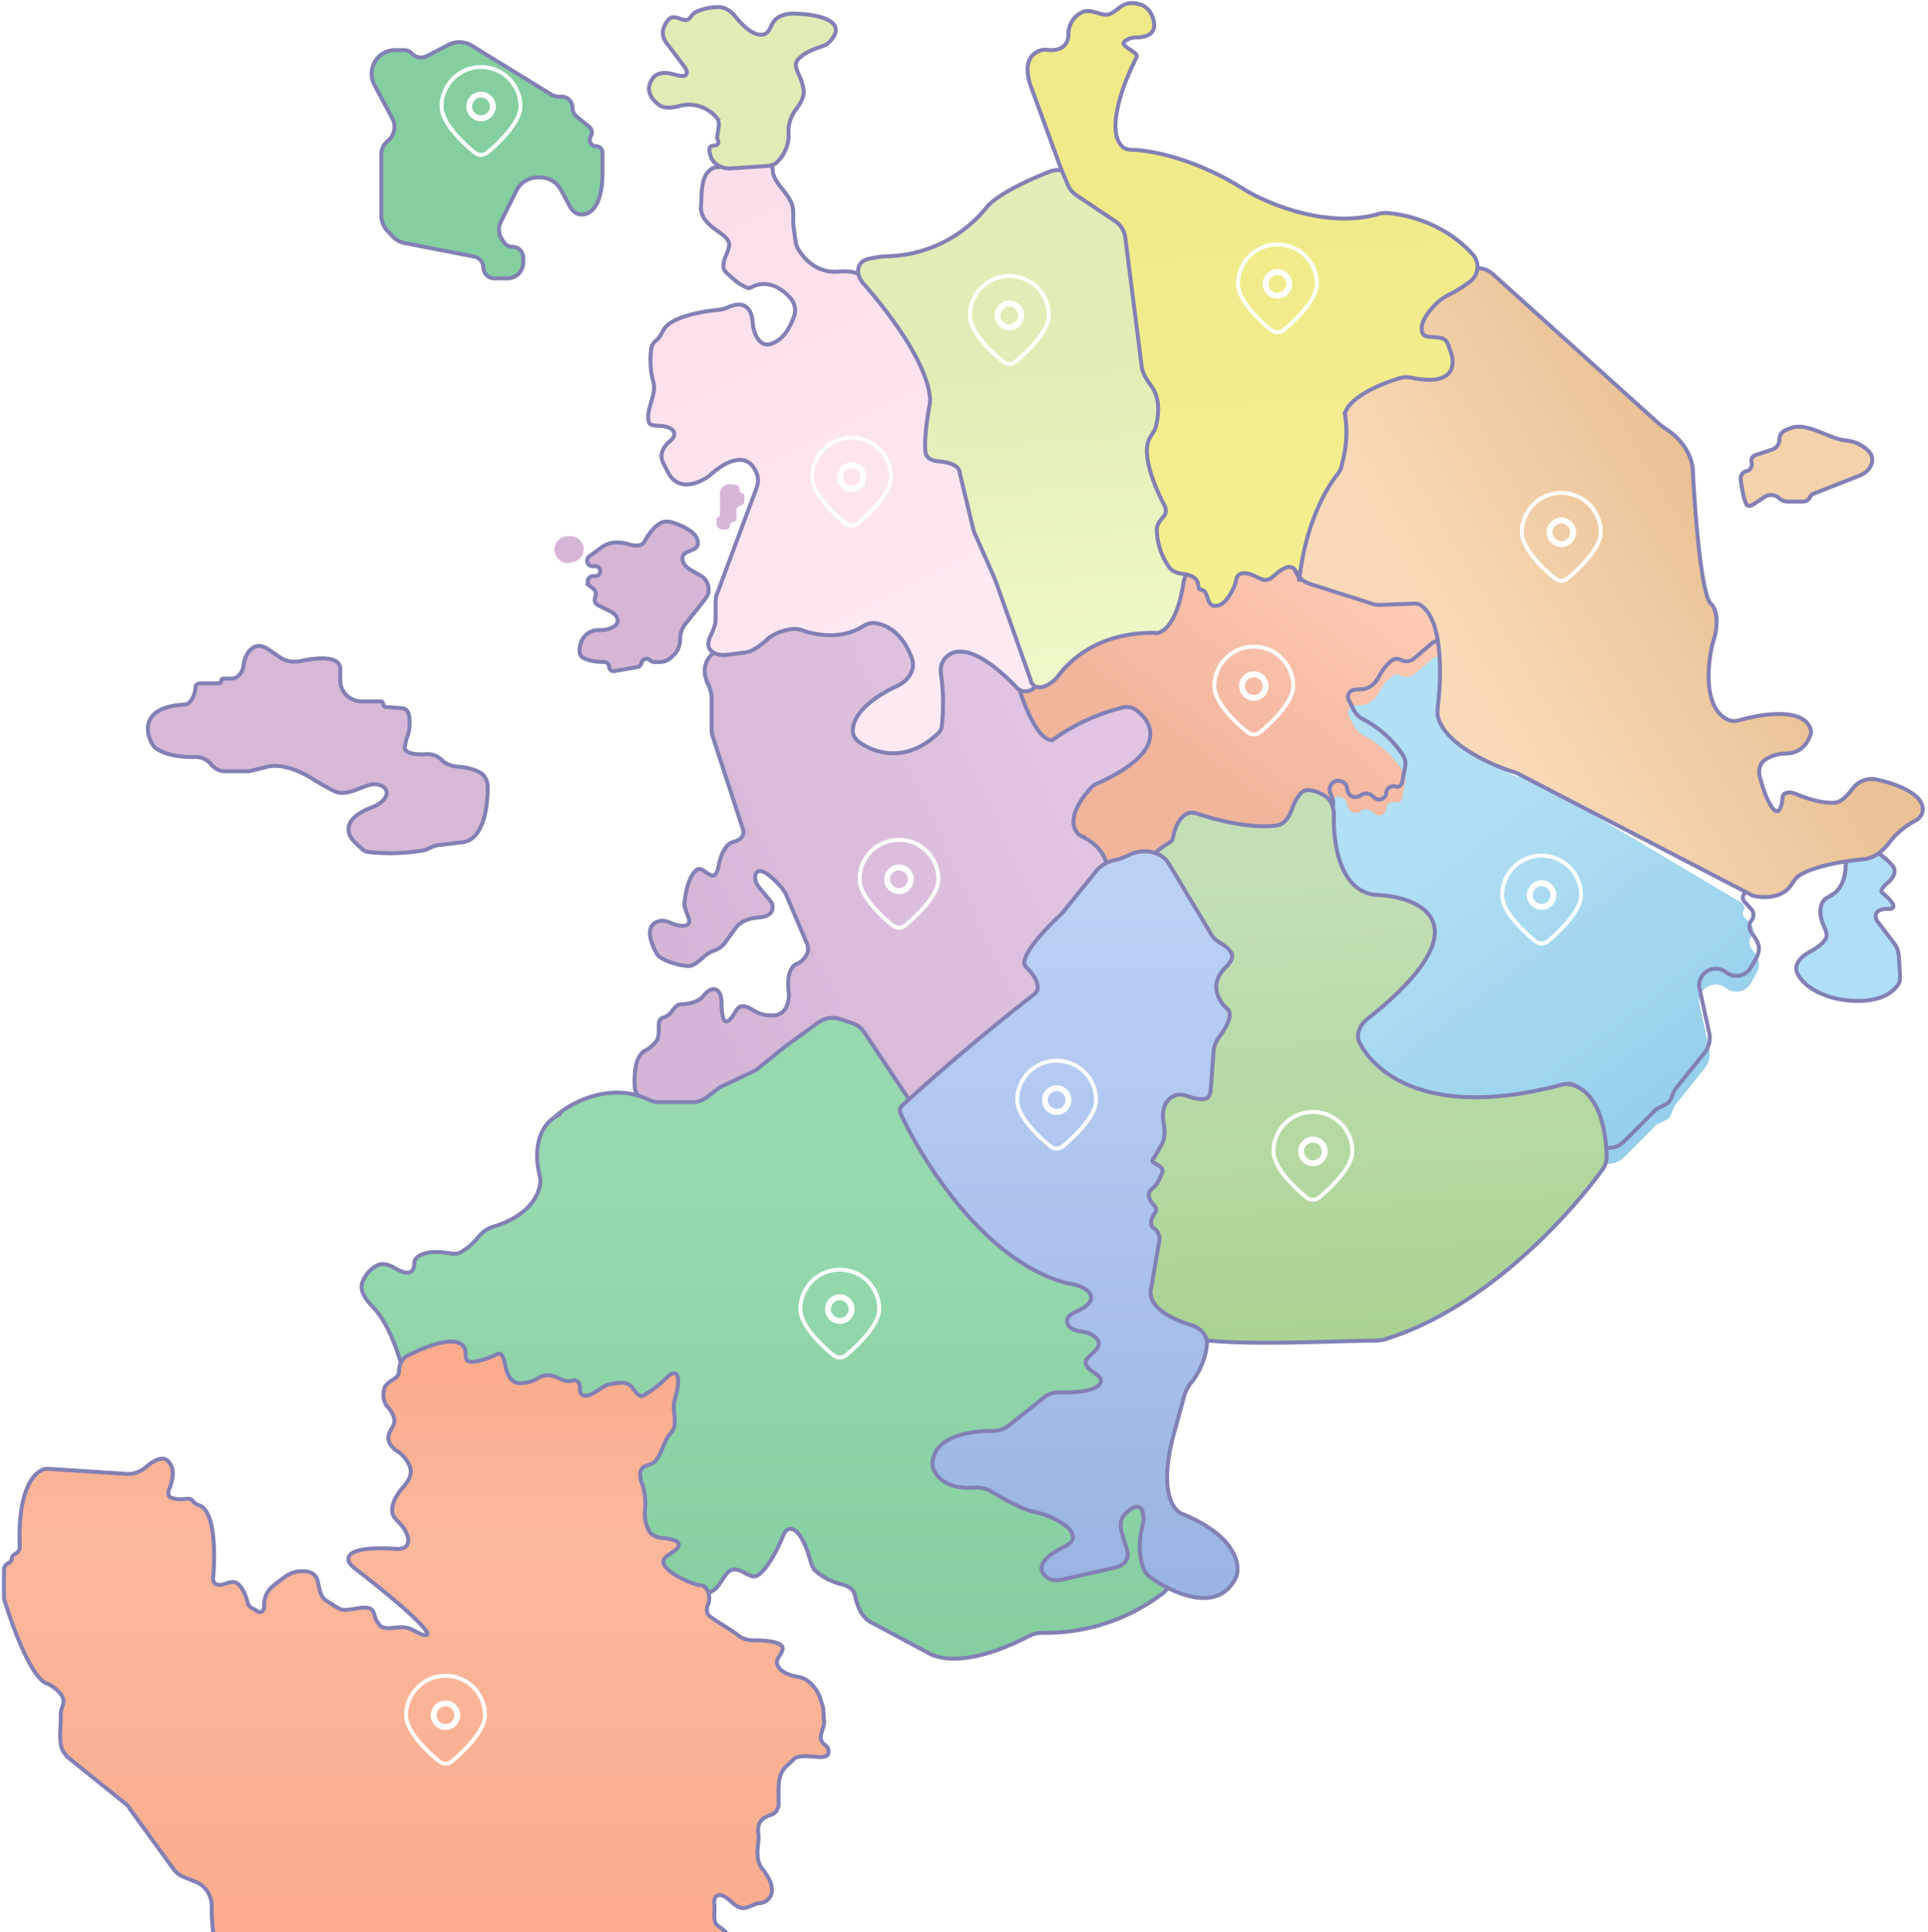 <svg width="489" height="490" fill="none" xmlns="http://www.w3.org/2000/svg"><path d="M243.9 162l53.5-25.2a6 6 0 013.4-.6l63.5 8.6a6 6 0 015.2 6v45.5a6 6 0 01-4 5.6l-88.8 32.2a6 6 0 01-7.5-3.1L241 170a6 6 0 012.9-8z" fill="url(#paint0_linear)" stroke="#8280B5"/><path d="M328 174c0 4-5.4 9.2-8.3 11.6-1 .9-2.4.9-3.4 0-3-2.4-8.3-7.5-8.3-11.6a10 10 0 1120 0z" stroke="#fff"/><circle cx="318" cy="174" stroke="#fff" stroke-width="1.5" r="3"/><path d="M464.5 227c1.6-.8 3.4-3 3.6-7 0-2.4 1.5-4.8 4-5.3.9-.1 1.9 0 2.7.6 1.8 1.1 4.1 2.8 5.3 4.4 1 1.3.1 2.8-1 3.9-1.4 1.1-2.4 2.4-1.6 2.9 1.2 1 3 2.7 2.7 3.5-.2.6-1 .5-1.6.5-1.4 0-3.2.5-2.8 2.2 0 .6.4 1 .7 1.4l3.8 5a6 6 0 011.3 3.3l.3 5c0 .8 0 1.5-.3 2-1.3 2.4-5.5 5.5-14.6 4.1-3.2-.5-8.9-2.4-11-6.4-1.3-2.3.7-4.5 3-5.7 1.6-.8 3.2-2 4-3.2.6-1 .1-2.2-.4-3.3-.9-2-1.5-4.8.1-6.7.5-.5 1.2-.8 1.8-1.1z" fill="#AFDEF8" stroke="#8280B5"/><g filter="url(#filter0_i)"><path d="M419.6 281.8l-7.7 7.7a5.5 5.5 0 01-9.4-3.4l-.4-6.5c-.3-4.2-4.4-6.2-7.5-3.5-7.3 6.5-16.5 16.3-20.5 17.2-.8.2-1.6 0-2.4-.2-6.8-1.2-23.2-8.9-28.6-11.3-.5-.2-1-.4-1.3-1-1.9-3.2 0-14 1.1-20.8.2-1 .6-2 1.2-2.8l11.5-15c.6-.8 1-1.7 1.2-2.8.5-2.7.7-4.2-2.8-5-.5-.2-.8-.5-.7-1 0-1.6-.8-5.2-10.7-8-1.3-.3-2.4-1-3.2-2l-4.6-5.6a6 6 0 01-.5-7l3.3-5.4c.6-.9.7-2 .3-3l-.5-1.3c-.5-1.2.1-2.5 1.3-3 1.4-.4 2.9.5 3 2a2.1 2.1 0 003.4 1.6c.8-.6 2-.6 2.8 0l.7.6c1.1 1 2.8.3 3-1.1v-.4c.2-1 1.4-1.7 2.5-1.3.7.2 1.3-.3 1.5-1l.8-4.1c.2-1.2-.1-2.3-.8-3.2a27 27 0 00-9.9-8.8c-1.3-.6-2.3-2-2.8-3.3a3 3 0 00-.2-.4c-.3-.6-.8-1.2-.8-2 0-1 .8-1.7 1.8-1.8l1.8-.1c1.8-.1 3.3-1.5 4.2-3.1.7-1.5 1.9-3 3.1-4 .7-.7 1.8-.8 2.6-.3 1 .5 2.1.4 3-.2l4.5-3.8c1-.9 2.6-1.4 3.4-.2.7 1 1.4 3 1.6 6.4 0 .8-.2 1.6-.5 2.4a15 15 0 00-.4 9c.2.8.8 1.4 1.4 1.8 1.5 1 4 2.4 6.8 3.1 1.2.4 2.4 1 3.3 1.8l3.7 3.7c.8.8 1.8 1.4 3 1.6a134.2 134.2 0 015.6 1.7l51 30.3c.6.4.8 1.3.4 2-.3.5-.2 1.2.2 1.6l1.8 2c.7.8.7 2 0 2.9-.7.8-.6 2 0 3 .7 1 1.5 2 1.8 3.2.3 1 0 2-.4 3l-1.5 2.6a4.2 4.2 0 01-6.3 1.3 4.2 4.2 0 00-6.7 4.3l2.4 11a6 6 0 01-1.1 5l-7.4 9.2c-.6.8-.8 1.7-1.2 2.6-.6 1.6-3 1.9-4.2 3z" fill="url(#paint1_linear)"/></g><path d="M419.6 281.8l-7.7 7.7a5.5 5.5 0 01-9.4-3.4l-.4-6.5c-.3-4.2-4.4-6.2-7.5-3.5-7.3 6.5-16.5 16.3-20.5 17.2-.8.2-1.6 0-2.4-.2-6.8-1.2-23.2-8.9-28.6-11.3-.5-.2-1-.4-1.3-1-1.9-3.2 0-14 1.1-20.8.2-1 .6-2 1.2-2.8l11.5-15c.6-.8 1-1.7 1.2-2.8.5-2.7.7-4.2-2.8-5-.5-.2-.8-.5-.7-1 0-1.6-.8-5.2-10.7-8-1.3-.3-2.4-1-3.2-2l-4.6-5.6a6 6 0 01-.5-7l3.3-5.4c.6-.9.7-2 .3-3l-.5-1.3c-.5-1.2.1-2.5 1.3-3 1.4-.4 2.9.5 3 2h0a2.1 2.1 0 003.4 1.6c.8-.6 2-.6 2.8 0l.7.6c1.1 1 2.8.3 3-1.1v-.4c.2-1 1.4-1.7 2.5-1.3.7.2 1.3-.3 1.5-1l.8-4.1c.2-1.2-.1-2.3-.8-3.2a27 27 0 00-9.9-8.8c-1.3-.6-2.3-2-2.8-3.3a3 3 0 00-.2-.4c-.3-.6-.8-1.2-.8-2 0-1 .8-1.7 1.8-1.8l1.8-.1c1.8-.1 3.3-1.5 4.2-3.1.7-1.5 1.9-3 3.1-4 .7-.7 1.8-.8 2.6-.3 1 .5 2.1.4 3-.2l4.5-3.8c1-.9 2.6-1.4 3.4-.2.7 1 1.4 3 1.6 6.4 0 .8-.2 1.6-.5 2.4a15 15 0 00-.4 9c.2.8.8 1.4 1.4 1.8 1.5 1 4 2.4 6.8 3.1 1.2.4 2.4 1 3.3 1.8l3.7 3.7c.8.8 1.8 1.4 3 1.6a134.2 134.2 0 015.6 1.7l51 30.3c.6.4.8 1.3.4 2-.3.5-.2 1.2.2 1.6l1.8 2c.7.8.7 2 0 2.9-.7.8-.6 2 0 3 .7 1 1.5 2 1.8 3.2.3 1 0 2-.4 3l-1.5 2.6a4.2 4.2 0 01-6.3 1.3 4.2 4.2 0 00-6.7 4.3l2.4 11a6 6 0 01-1.1 5l-7.4 9.2c-.6.8-.8 1.7-1.2 2.6-.6 1.6-3 1.9-4.2 3z" stroke="#8280B5"/><path d="M401 227c0 4-5.4 9.2-8.3 11.6-1 .9-2.4.9-3.4 0-3-2.4-8.3-7.5-8.3-11.6a10 10 0 1120 0z" stroke="#fff"/><circle cx="391" cy="227" stroke="#fff" stroke-width="1.5" r="3"/><path d="M154.6 302.3l-1-.5c-2.7-1-7.2-.7-9.4 1.3-.6.6-1.2 1.5-1.5 2.8-.6 2.2-1.8 4.4-2.9 6.4-.7 1.2-1.3 2.8-1.5 4.9-.2 1.6-.9 3-1.8 4.4a16 16 0 00-2.4 5.6c-.5 2.3 1.3 4.2 3.5 4.8 4 1 9 1.8 11.4 1l23.3-10.5a3 3 0 001-.8c.8-.7 1.4-2.1 1-4h0c-.5-1.8-1-3.7-.7-5.6.6-3.6.2-8.2-3.6-9.2-1-.3-2.5-.7-3.9-.7-2.3 0-4.4 1.5-6.7 1.5-1.6 0-3.4-.7-4.8-1.4z" fill="#D6B6D6" stroke="#8280B5"/><path d="M182.6 125.3v5.2c0 .3-.2.6-.5.7-.2.1-.4.4-.4.7v.8c0 .9.8 1.6 1.7 1.6h.7c.6 0 1-.4 1-.9 0-.4.3-.8.7-1h.1c.5 0 .9-.5.9-1v-1.9c0-.6.4-1.1 1-1.2.6-.2 1-.7 1-1.3v-1.3c0-.3-.2-.6-.6-.6a.6.6 0 01-.6-.6v-.5c0-.5-.4-1-1-1l-1.3-.2c-1.5-.1-2.7 1-2.7 2.5zm-37.5 17.3l1-.3a3.3 3.3 0 00-1.5-6.3h-1a3.4 3.4 0 101.5 6.6z" fill="#D6B6D5"/><path d="M179.4 173.2c-.8-2-1.2-4.6.8-6.9l.6-.6.4-.7a6 6 0 001-2.3l.4-1.4a6 6 0 011.8-3l9.9-9.2a6 6 0 012.8-1.4l26.6-5.5a6 6 0 015.6 1.7l28.2 29.6c.7.6 1.1 1.5 1.4 2.4 1.6 4.8 4.8 12 8 11.8a52.2 52.2 0 0117.6-8.2c1.3-.4 2.7-.2 3.8.7 4.6 3.5 7.3 10.7-9.8 18.4-.7.3-1.3.6-1.7 1.1-2.8 3-6.3 8.2-3.5 11.6.4.5 1 .8 1.6 1v.1c2.5 1.2 6.1 4.2 6.1 9.1v16.2a6 6 0 01-2.1 4.6l-44.2 37.3a6 6 0 01-8.9-1.4l-9.4-14.8c-.6-1-1.4-1.7-2.4-2-1.8-.6-4-.7-5 1-.5.7-.4 1.5-.3 2.3.1 1.5.2 3.4 0 5.2-.3 1.4-.5 2.9-.2 4.3l.6 2c.5 2.2-1 4.1-2.2 6-.3.4-.3 1.1-.3 1.7.2 1.8 0 4.1-1.6 4.1l-4.9.3c-1.3.1-2.3.7-3.3 1.6-.4.3-1 .7-1.5.7-.8 0-1.8 0-2.8-.2-2-.5-5-1.2-7.2-1-1.5.2-2.8-.2-4.1-.7-.9-.3-1.8-.8-2.6-1.8-.4-.5-.9-1.2-1.5-1.6-1.3-.7-3-1.5-4.6-1.4-1.8.1-3.6 1-5.2.5-1.2-.3-2.2-.9-2.6-1.7-.2-.4-.2-1-.5-1.4l-.2-.3c-1.1-1.7-2.8-3.2-3-5.2-.2-3.5.1-7.8 2.5-9.3.7-.3 2-1.2 3-2.5.8-1.2.5-2.8.6-4.2 0-.8.3-1.4 1-1.7l.7-.2 1-.7c1-1 1.5-2.4 2.9-2.5 1.8 0 4.5-.6 5.6-2 .9-1.2 2-2 3-1.8 1.3.3 1.6 1.8 1.7 3 0 1.5.1 3 .4 4.2.5 2 2 .5 3-1.3.3-.5.6-1 1-1.3 1.2-.8 2.6.1 3.8.8 1.3.8 3 1.4 5.2 1.2 2.9-.2 4-3.4 3.6-6.2-.3-2.7 0-5.4 1.6-6.6l.8-.4c.9-.4 2-1.4 2.5-3 .1-.9 0-1.7-.4-2.4l-5.2-12.2-.8-1.3c-2.4-2.8-6-6.2-6.9-3.5-.3 1.3.4 2.6 1.3 3.6l2.1 2.5.8 1.1c.5 1.5.1 3.4-3.6 3.6-2.3.2-4.5 1-5.8 2.9l-2.3 3.2a6 6 0 01-3 2.3l-.3.1c-2.3.8-4 3.8-6.3 3.8-1.5-.1-4.6-.7-6.7-2-.6-.3-1-.8-1.3-1.3-1.7-3-3.2-7.8 1.5-8.2.4 0 1 .1 2 .5 2.8 1.3 5.8 1.2 4.5-1.6-.3-.9-1-2.4-.9-3.3.3-3 1.1-6.8 3-8.4 1.1-1 2.3.7 3.8 1.3 1 .4 1.6-1 1.8-2.1.4-2.5 1.6-5.8 3.8-6.4 1-.2 2.9-1 2.5-3l-7.7-23.6a6 6 0 01-.3-1.9v-7.9c0-1.4-.5-2.7-1-3.9z" fill="url(#paint2_linear)" stroke="#8280B5"/><path d="M96.8 199.3c-.8-.4-1.7-.5-2.8-.3-3.1.8-6.4 3.1-9.3 1.6-1.8-.9-3.7-2-5.3-3-3.1-2-8-4.1-11.7-3.1l-3.3.8a6 6 0 01-1.5.3H57c-1.3 0-2.6-.7-3.5-1.8a5 5 0 00-4.2-1.8c-3 0-7-.3-9.7-2.2-.5-.3-.8-.8-1.1-1.3-1.9-3.6-2-9.3 8.3-9.8 1.7-.1 2.7-2.7 2.8-4.4 0-.7.6-1 1.3-1h4.6c.3 0 .6-.2.6-.6 0-.3.3-.6.6-.6h2c1.5 0 2.7-1.4 3-2.9.2-2 1-4.3 3-5.2 1.2-.4 2.4 0 3.4.7l2.9 2c1.4 1 3.3 1.3 5 1 4.5-1 10.3-1.4 10.3 1.9v2.9c0 3 2.4 5.4 5.5 5.4h4.8c.3 0 .6.3.6.7 0 .3.3.6.6.7l4 .3c.6 0 1 .2 1.4.6 1 1.2.8 4.8.2 6.4-.3.7-.5 1.6-.7 2.7-.3.8.5 2.2 5 2 1.6-.2 3.2.3 4.3 1.4 1.2 1.3 3 1.7 4.8 1.8 1.4.1 3.2.5 4.9 1.4 1.3.7 2 2.2 2 3.7 0 5.5-1.2 13.4-6.4 14l-5.7.7c-1 0-1.8.4-2.7.8-.5.2-1 .5-1.7.6a50 50 0 01-13.5.4c-.8 0-1.5-.4-2.1-1l-1.4-1.3c-2.2-2-3.8-6 4-9 1.7-.6 4.3-2.2 3.8-4.2a2 2 0 00-1.2-1.3z" fill="#D6B9D7" stroke="#8280B5"/><path d="M175.7 139.4l-1.6.7c-1.9 1-.9 3.3 1 4.4l2.8 1.6c1 .6 2.4 2.4 1.6 4.8l-.7 1.1-5 6.3a6 6 0 00-1.3 3.7v.2c0 1.5-.6 3-1.7 4l-.3.3c-.9.9-2 1.4-3.2 1.4h-1.4c-.3 0-.7-.2-1-.4-.7-.8-2-.4-2.2.6v.1c-.2.6-.6 1-1.2 1l-5.7 1c-.7.1-1.3-.4-1.3-1.1 0-.7-.6-1.2-1.2-1.2-1.8 0-4.2-.3-5.6-1.2-.6-.5-.8-1.3-.7-2.1.2-2.1 1.4-4.8 5-4.8a7 7 0 003.2-.6l.5-.3c1.7-1 1-2.9-.8-3.8l-3.2-1.6c-.8-.4-1.1-1.3-.7-2.1.3-.7.1-1.5-.4-2l-1-.8a1.4 1.4 0 01.8-2.5h.9a1.3 1.3 0 000-2.5h-.9a1.4 1.4 0 01-.8-2.6l3-2.2c1.9-1.4 4.4-1.5 6.7-.8 1.3.4 2.6.5 3.4.1.4-.2.7-.6.9-1 1-1.8 2.8-4.3 4.9-4.8h1.3c3 .8 7.4 2.7 7.2 5.6 0 .7-.6 1.2-1.3 1.5z" fill="#D6B6D5" stroke="#8280B5"/><path d="M238 223c0 4-5.4 9.2-8.3 11.6-1 .9-2.4.9-3.4 0-3-2.4-8.3-7.5-8.3-11.6a10 10 0 1120 0z" stroke="#fff"/><circle cx="228" cy="223" stroke="#fff" stroke-width="1.5" r="3"/><path d="M238.8 168.5c1.5-3.8 7-6.7 19.1 5.9a3 3 0 003.6.6 3 3 0 001.6-3.2l-5.6-32.8-15.4-50.1a6 6 0 00-2.2-3L219 70.2c-1.8-1.4-4.3-1.5-6.6-1.3-3 .2-6.9-.9-9.9-5.6-.3-.6-.6-1.3-.7-2l-.6-4.3v-2.2c0-1.2 0-2.6-.7-3.8-1.2-2.6-4.2-4.7-4.5-7.6V43c-.4-2-1.8-4.7-4.2-3.2-1.4.9-2.7 1.8-4.2 2l-5.5.6c-.7 0-1.4.2-2 .7l-.7.7c-1.6 2.1-1.4 5.6-1.6 8.3-.1.7 0 1.3.2 2 .5 1.4 1 2 2.1 3 1.7 1.7 5.3 3.1 4.8 5.4-.1.6-.3 1.3-.6 1.9-.6 1.4-1.3 3.1-.4 4.4l.5.5c1.5 1.4 3.2 3 5.2 3.7.5.2 1.1-.2 1.7-.5 2-.8 5.5-1 9.2 3.1 1 1.2 1.4 2.8 1 4.3-1 3-2.8 6.3-5.9 7.3-2.8 1-4.5-2.4-4.7-5.4-.2-3.2-1.8-5.8-6.2-3.9-.8.4-1.7.6-2.5.7-4.6.4-11.5 1.8-13.6 4.6-.7 1-1.1 2.2-2 3-.7.5-1.2 1.2-1.4 2-.3 2.3-.4 5.5.5 8.6 1 3.2-2.1 7.2-1.1 10.3.3.8 1.4.8 2.3.9 2 0 4.2.6 4.1 2.2 0 1-1 1.5-1.6 2.2-1.2 1.1-2.2 2.9-1.2 5l1.3 2.5c1.2 2.3 4 4.6 9.5 1.4l1-.7c3.4-3.2 9.6-6.9 12-.3.4 1 .3 2.3-.1 3.4l-10 26.8a6 6 0 00-.4 2v4.5c0 1.6-.7 3-1.4 4.5-.2.5-.4 1-.4 1.6-.3 2.2 2.2 3.2 4.3 3l4.9-.6c2.2-.3 4-1.9 5.7-3.3v-.1c1.5-1.2 3.6-2.3 6.7-2.6a6 6 0 012.3.4c3.7 1.3 10 2.2 15-.9 1-.6 2-1.1 3.1-1 3 .3 7.2 2.4 9.6 9 1 2.8-.9 5.6-3.6 6.9-5.4 2.5-11.4 6.6-11.4 11.5 0 1 .6 2 1.5 2.7 4 3 12 5.5 20-2 .5-.4.8-.9 1-1.5a51 51 0 00-.2-14c0-.8 0-1.5.2-2z" fill="url(#paint3_linear)" stroke="#8280B5"/><path d="M226 121c0 4-5.4 9.2-8.3 11.6-1 .9-2.4.9-3.4 0-3-2.4-8.3-7.5-8.3-11.6a10 10 0 1120 0z" stroke="#fff"/><circle cx="216" cy="121" stroke="#fff" stroke-width="1.5" r="3"/><path d="M200 35a9.7 9.7 0 01-2.8 6c-.7.8-1.7 1-2.7 1.1l-9 .6c-2.1.2-4.3-.8-5.2-2.9-.3-1-.5-1.8-.3-2.3.1-.5.8-.5 1.2-.6.6 0 1.1-.4 1-1 0-.3-.2-.4-.3-.8 0-1.7 1-3.9-.1-5.2a9.2 9.2 0 00-9.6-3c-1.8.5-3.8.7-5.2-.4-2-1.6-3.3-3.8-1.6-6.4 1.2-2 3.8-1.8 6-1.1 1.5.4 2.8.5 2.8-.7 0-.5-.4-1-.7-1.5l-4.3-5.7c-.8-1-1.3-2.3-1-3.6.3-1 .8-2.1 1.7-2.8 1.1-.9 2.6.3 4 .4 1.1 0 1.5-1.5 2.5-2a13 13 0 015.8-1.3c1.8 0 3.3 1.1 4.4 2.5 2 2.5 4.9 5.1 7.2 4.4 1.3-.4 1.6-2 2.4-3.2.9-1.2 2.7-2.3 6.3-2 4.9.2 12.8 1.8 8 7-.6.7-1.5 1.1-2.4 1.4-2 .6-4.4 1.7-5.7 3.2-1 1-.4 2.5.2 3.8.5 1 .9 2.2 1.2 3.7.3 1.8-.7 3.5-1.8 5a9.1 9.1 0 00-2 6.3v1.2z" fill="#E0ECB5" stroke="#8280B5"/><path d="M293.2 160.6c2.1-.2 5.5-2.9 7-13 .2-1 .7-2 1.3-3l3.2-4a6 6 0 001.3-3.7v-34.2l-.1-1.3L297 62a6 6 0 00-2.7-3.8l-23-14.2a5.8 5.8 0 00-5-.5c-5.7 2.2-14 6.1-16.4 9.5a33.4 33.4 0 01-25 12c-1.2 0-3 .3-4.8.7-3 .8-3.1 4-1.1 6.2 7 8 16.5 20.8 16.9 29.5l-.1 1.2c-.6 3.2-1.4 8.6-1.1 11.8.1 1.8 1.7 2.5 3.4 2.6 2.2.2 4.6.8 5.2 2.3l.3 1.4 3.2 13.3.3 1 5.3 12 8.9 25.1.2.8s0 0 0 0c1.4 2.9 5.2.8 7-1.6 3.8-5 11.1-10.6 23.2-10.8h1.4z" fill="url(#paint4_linear)" stroke="#8280B5"/><path d="M266 80c0 4-5.4 9.2-8.3 11.6-1 .9-2.4.9-3.4 0-3-2.4-8.3-7.5-8.3-11.6a10 10 0 1120 0z" stroke="#fff"/><circle cx="256" cy="80" stroke="#fff" stroke-width="1.5" r="3"/><path d="M454.4 108.5l-1.3.5c-1 .3-1.8 1.3-1.8 2.5 0 1.1-.7 2.1-1.8 2.5l-4.2 1.4c-.9.3-1.3 1.1-1 2 .1.8-.3 1.7-1 2l-.5.1a2 2 0 00-1.3 2.2c.3 2.3.8 5.1 1.5 6.3.4.5 1 .3 1.6 0l3-2a3 3 0 013.7.4 3 3 0 002 .8h4c.7 0 1.4-.4 1.7-1 .2-.4.5-.8 1-1l11.7-4.6c2.6-1 4.2-3.9 2.4-6a9.1 9.1 0 00-6-2.9c-1-.1-2.2-.4-3.4-.9-3-1.1-7.3-3.4-10.3-2.3z" fill="#F4D2AC" stroke="#8280B5"/><path d="M348 153.1l-16-5.1a6 6 0 01-3.6-3.5l-1-2.4-3.3-7a6 6 0 010-5l19-43.2a6 6 0 012.5-2.8l26-15.3a6 6 0 017 .7l42.2 38 1.3 1c2.8 1.7 7.3 5.7 7.3 11.6.5 10 2.1 30.6 4.5 33 1 .8 2.5 4 .5 10-1.4 5.6-2.4 16.7 4 19.5 1 .4 2 .3 3 0 6-1.7 15.7-3 17.7 2 .3.6.3 1.4 0 2-.7 2-2.5 4.5-6.2 4.5-1.3 0-3.8.4-5.6 1.9-1 .9-1.3 2.4-1 3.7.7 3 1.9 6.5 3.4 8.4 1.5 1.7 2.2-.5 2.4-2.7 0-1.6 2.1-1.7 3.5-1 2.4 1 5.8 2.2 9.3 2.2 2.2 0 3.7-2 5-3.6a6 6 0 015.5-2.4c4.8.9 13.1 3.7 12.2 8.3-.2 1.2-1.3 2-2.3 2.5a20 20 0 00-5.9 5c-1.6 2.2-3.9 4.2-6.6 4.5-5.4.5-12.5 1.7-16.4 4.1-1 .6-1.6 1.8-2.3 2.7-1.2 1.7-4 3.4-9 2.6-.4-.1-1-.3-1.4-.6L385 196.2l-1-.4c-6.5-2-18.4-7.6-19.4-14.7v-1.2c1-7.7 1.5-22.2-4-26.2-.6-.6-1.6-.7-2.4-.6l-8 .3a6 6 0 01-2.3-.3z" fill="url(#paint5_linear)" stroke="#8280B5"/><path d="M406 135c0 4-5.4 9.2-8.3 11.6-1 .9-2.4.9-3.4 0-3-2.4-8.3-7.5-8.3-11.6a10 10 0 1120 0z" stroke="#fff"/><circle cx="396" cy="135" stroke="#fff" stroke-width="1.5" r="3"/><path d="M141.4 282.7c4-3.4 13.5-8.1 22.7-4 1 .5 2 .8 3 .8h8.4a6 6 0 003.6-1.1l3.4-2.6a6 6 0 011-.5l7.4-3.5a6 6 0 001.2-.7l6.9-5.6 8.6-6.2a6 6 0 015.3-.9l3 1a6 6 0 013.3 2.4l11.8 17.7 4 5.4c.3.4.7.8 1.1 1l28.5 22.3.8.7 14.4 16.2a6 6 0 011.4 3.2l5.2 37.8c0 .6.2 1.2.5 1.7l6.8 15 .4 1.4 2.8 14.6c.4 2-.3 4-2 5.3a49 49 0 01-30.4 10c-1.3 0-2.6.3-3.7.9-6.2 3.3-17.6 7.8-24.8 4.5l-15.1-8.1c-2.6-1.4-3.5-4.3-4.1-7-.4-1.6-2.2-2.4-3.7-2.7-1.8-.5-4-1.4-6-3.1a5.2 5.2 0 01-1.5-2.6c-1-3.8-3.1-8.8-5.5-8.2-.8.2-1.3 1.1-1.6 2-1.4 3.3-3.9 8.2-6.3 9.7-1 .7-2.1 0-3.2-.5-1.5-1-3.4-1.5-4.5-.1-1.4 1.5-2.1 3.7-4 4.7l-1.1.6a6 6 0 01-6.5-.5L105 353c-1.2-.9-2-2.2-2.4-3.7-1.2-5.5-4-13.7-8-17.8-1.8-1.9-3.6-4.2-2.6-6.5a8 8 0 013.5-4c1.5-.9 3.3-.2 4.8.7 2.3 1.3 4.8 2 4.8-1.6.2-1.3 2.3-3.4 9.4-2.2.7.1 1.5.1 2.1-.2 1.2-.6 3-1.8 5-4.3a8 8 0 013.8-2.4c4.7-1.4 11.1-4.9 11.7-11.5l-.3-1.8c-1-3.9-1.2-10.9 3.8-14.3l1-.6z" fill="url(#paint6_linear)" stroke="#8280B5"/><path d="M223 332c0 4-5.4 9.2-8.3 11.6-1 .9-2.4.9-3.4 0-3-2.4-8.3-7.5-8.3-11.6a10 10 0 1120 0z" stroke="#fff"/><circle cx="213" cy="332" stroke="#fff" stroke-width="1.5" r="3"/><path d="M53.7 483.7c0 3 .2 6.7 1.1 10 .6 2 2.6 3.4 4.7 3.5l119.7 8.3a6 6 0 006.4-6.3l-.4-6.9c-.1-1.6-1.6-2.9-3-3.8-1.6-1-.8-3.7-1-5.6-.2-.7 0-1.3.3-1.8 1.1-1.3 3 .3 4.2 1.4 1 .9 2 1.5 3.1 1.4 1.3-.2 2.4-1 3.6-1.2l.6-.1c.3 0 .7-.1 1-.3 1.8-1 3.2-3.5-.7-8.4-1.6-2-1.2-4.8-.9-7.3v-1.1c-.3-1.5-.2-3.7 1.7-4.6 1.1-.6 2.6-.8 3-2 .3-.5.4-1 .4-1.6 0-3.3-.5-7.1 1.9-9.3l1.9-1.8.3-.3c3-1.6 9 1.4 8.5-2 0-.5-.2-.8-.5-1-.3-.4-.8-.6-1-1l-.4-.7c-.3-1.4 1-3.4.8-4.8-.2-1.3 0-3-.5-4.2a18 18 0 01-.4-1.3c-.7-2.4-3-5.2-5.5-5.6-2.5-.4-4.7-1.3-5.4-3-.7-1.4 1-2.6 1.3-4 .2-1.2-1.4-2.3-7.5-2.3-1 0-2.6-.3-3.7-1.2-2-1.6-5.4-3.4-7.4-5l-.1-.1c-.4-.4-.5-1-.5-1.4 0-.4 0-.9.3-1.4.8-2-.1-4.9-2.2-4.9l-.7-.1c-3-1-7.6-3.2-8.4-5.4-.3-1 .6-1.8 1.5-2.3l1-.7c1.1-.6 2-2 .8-2.6-.6-.3-1.7-.7-3.3-.8-1.5-.1-3-.6-3.7-1.9a8.9 8.9 0 01-1-5.3c.2-2.2 0-4.5-.7-6.5-.4-1-.6-2-.5-3 .3-1.4 1.4-1.6 2.7-2.1 2.5-1 3-5.5 4.8-7.6.5-.5 1-1.2 1.1-1.9.5-2.1-.5-4.6.1-6.7 1-3.2 1.4-6.5 0-6.8-.7-.1-1.3.4-1.9 1h0a27.8 27.8 0 01-6 4.6c-1 .5-1.7-.5-2.4-1.4h0c-.6-1-1.7-2-3.4-1.8-1 0-1.9.2-2.8.4l-1 .3c-2.2 1.1-5 4-6.4 1.8v-.1c-.2-.4-.1-.8-.1-1.2 0-.6-.2-1.4-.9-1.7-.4-.3-.8-.1-1.3 0-1.8.6-4-1.6-6-1.4h-.6c-.9.2-1.6.5-2.3 1-1 .5-2.5 1-4.1 1-2.2 0-3.3-2.2-3.7-4.3-.3-2-1-3.8-2.2-3-2 .9-5.4 2.2-7 1.8-1-.2-.8-1.3-.9-2.1 0-2.8-3.1-5.2-14.7.6-1.5.7-2.2 2.4-2.2 4 0 1.2-1 1.8-2 2.4-.5.3-1 .8-1.5 1.4-.1.3-.3.5-.3.8-.3 1.2-.3 3.2 1.1 4.6.8 1 1.9 2.7 1.4 4.1-.4 1.2-1.4 2.2-1.4 3.5 0 1.4 1 2.6 2.2 3.4a8 8 0 013.3 4.1c.6 1.8-.4 3.5-1.6 4.9-1.8 2-3.4 4.6-2.8 7a4 4 0 001.2 1.7c1.6 1.6 3.4 4.1 2.5 6-.5 1.1-2 1.2-3.2 1.1-5.4-.4-12.8-.1-11.6 3.3.3.6.8 1.1 1.3 1.5 6.5 5 17 13.5 18.5 16.4.5.8-.7.8-1.6.4l-2.2-1.1a6 6 0 00-3.2-.6l-2.4.2c-1 0-2 0-2.6-.7l-1-1.5c-.4-1.3-.5-2.6-1.9-2.9-2.4-.5-5.7 1.3-7.7 0l-3-1.9c-1.5-1-1.7-3-2.1-4.8-.3-1.4-1.3-2.6-3.6-2.6-1-.1-3.1.1-5 1.6-1.5 1.2-3.6 2.4-4.4 4.2-.4.8-.7 1.9-.6 3.3 0 .5-.3 1-.8 1.2-.4.1-.9 0-1.2-.3l-.2-.2-.7-.4h0a2 2 0 01-1.3-1.5c-.4-1.7-1.3-3.9-2.7-4.9-1-.6-2-.1-3.2.2-1 .4-2.1.4-2.6-.4-.3-.5-.3-1-.2-1.6.5-6.2.4-16.9-3.8-18-.5-.2-1-.5-1.3-.9-.3-.5-.9-.7-1.5-.7-1.4.2-3.3.2-4.3-.4-.8-.5-.5-1.6-.1-2.5.7-1.9 1.2-4.5 0-6-.3-.6-.8-1-1.4-1.2-.9-.2-2.4.1-4.6 2a7 7 0 01-5 1.8L12 372.5c-2.6 0-7.6 4-7 19.8 0 .7-.4 1.4-1 1.7l-.3.2c-.4.2-.7.6-.7 1 0 .5-.3 1-.7 1.1l-.3.2c-.6.3-1 1-1 1.6v6.5c0 .6 0 1.2.3 1.7 2 6.7 6.5 18.5 10.2 20.5l1 .4c1.5.9 3.5 2.5 3.6 4.1 0 1.2-.7 2.3-.7 3.5v.7c.1 2.7-.7 6.5.7 8.8l.9 1.2 14.9 12c.4.3.8.7 1 1.2L44 474a6 6 0 002.8 2.1l2.9 1.2c2.6 1 4.1 3.7 4 6.4z" fill="url(#paint7_linear)" stroke="#8280B5"/><path d="M123 435c0 4-5.4 9.2-8.3 11.6-1 .9-2.4.9-3.4 0-3-2.4-8.3-7.5-8.3-11.6a10 10 0 1120 0z" stroke="#fff"/><circle cx="113" cy="435" stroke="#fff" stroke-width="1.5" r="3"/><path d="M349.2 340c-20.3.1-59.6 3.5-60.7-8.1 0-.6 0-1.2-.2-1.7l-2-9.1a6 6 0 01-.1-2.2l9.7-67.4a6 6 0 00-.1-2l-5.4-26.8c-.7-3.7 2.4-6.7 5.7-8.7.5-.3 1-.6 1.2-1 .2-.3.2-.7.3-1 .4-2 1.6-5.1 3.9-5.8.6-.3 1.3 0 2 .1 5.2 1.8 14.4 4 20.5 3 2.2-.4 3.3-2.8 4-5 .4-.9.9-1.8 1.6-2.7.5-.8 1.4-1.3 2.3-1.2 1 0 2.3.4 3.9 1.3 1.8 1 2.5 3 2.5 5-.2 8.3 2 20.3 11.7 20.3 11.4.8 26.1 8.3-3.4 31.6-1.8 1.5-2.8 4-1.7 6 4.7 8.7 19.2 19.1 51.6 10.4 3.5-.5 10.5 2.6 11 18.2 0 1.2-.3 2.3-1 3.3-8.8 12.2-30.3 35.7-55.7 43.3l-1.6.2z" fill="url(#paint8_linear)" stroke="#8280B5"/><path d="M343 292c0 4-5.4 9.2-8.3 11.6-1 .9-2.4.9-3.4 0-3-2.4-8.3-7.5-8.3-11.6a10 10 0 1120 0z" stroke="#fff"/><circle cx="333" cy="292" stroke="#fff" stroke-width="1.5" r="3"/><path d="M300 384c-2.3-.7-6.1-5.5-2.5-19.5l3-11c.4-1 .9-1.9 1.5-2.7 1.7-2 3.7-5.6 4.1-9.7.3-2.4-1.7-4.4-4.1-5.1-5.3-1.6-11.3-4.8-10-9.5l2-11.6c.3-1.4-.2-2.5-1.3-3.4-1.4-.9-.6-2.7.3-4 .3-.6.4-1.1-.2-1.7l-.6-.7c-.5-.7-1-1.7-.8-2.5.3-1 1.5-1.5 2-2.4.6-1 1.1-2 1.4-2.9.3-1.2-1-1.7-2.1-2.4l-.3-.2c-.3-.4.2-1 .5-1.4l1.6-2.8c1-1.6 1-3.5.7-5.3-.6-3-.2-6.5 3.3-7.5 1-.2 2 0 2.9.4 1.3.4 2.9.8 4 .6 1.2 0 1.6-1.3 1.7-2.5l.7-9.6a7 7 0 011.5-3.7c1.5-2 3-4.6 2.5-6.3-.1-.4-.5-.7-.8-1-2.1-2-4.3-6.1-.2-10.2 1-1 2.1-2.3 1.6-3.6l-.4-.6c-1.2-1.7-3.7-2.3-4.7-4.1l-10.8-18c-2-3.4-6.8-4-10.3-2.2-1 .5-2.2 1-3.4 1.2a8.4 8.4 0 00-4.6 2.6l-8.4 10.4-.6.7c-3.6 3.3-9.6 9.6-9.4 12.5 0 .5.4.9.7 1.2 1.7 1.7 3.8 4.7 2 6.5a555.2 555.2 0 00-33.8 28.5c-.6.6-.5 1.4-.2 2.1 6 12.8 21.7 37.4 42 42.8l1 .2c1.7.2 4 1 5 2.6 1 1.9-1.3 3.4-3.2 4.3-2 .8-3.5 2.1-2.2 3.8.8 1 2 1.2 3.2 1.4 1.7.2 3.4.9 4.2 2.3.9 1.7-1.4 3-2.7 4.5-.8.9-.7 2.1 1.7 3.6 1 .7 2.1 1.5 1.6 2.6-.6 1.3-3.2 2.6-10.3 2.4-1.5 0-3 .4-4.1 1.4l-8.8 7a6.7 6.7 0 01-4.3 1.4c-6.1 0-15.1 1.6-15.1 8.6.3 2.3 2.9 6.3 10.7 5.8 1.5-.1 3 .2 4.3 1 3.3 2 8 4.6 10.7 5.1l1.6.4c3.5 1 8.5 3.5 8.3 6.2 0 1-1.1 1.7-2 2.2-4 1.8-8.4 5.2-4.3 8 1 .6 2.4.7 3.6.4l13.3-3c1.8-.4 3.5-1.6 3.3-3.4v-.4c-.6-3.3-3-7-.9-9.5.9-1 1.8-1.9 2.8-2.1 2.1-.7 2.4 2.6 1.9 4.7-.8 3-1.2 7 .2 10.8.3.9.9 1.6 1.6 2.2 6 4.3 17.4 9.5 21.9.1 1.2-3 .1-10.4-13.5-16z" fill="url(#paint9_linear)" stroke="#8280B5"/><path d="M278 279c0 4-5.4 9.2-8.3 11.6-1 .9-2.4.9-3.4 0-3-2.4-8.3-7.5-8.3-11.6a10 10 0 1120 0z" stroke="#fff"/><circle cx="268" cy="279" stroke="#fff" stroke-width="1.5" r="3"/><path d="M270.8 46.8l-1.8-4.3-7.5-20.5c-1-2.6-2-7.8 2.4-9.2.7-.3 1.5-.2 2.3-.1 2 .1 4.8-.5 4.8-4.2a6 6 0 013.7-5.5c1.4-.5 3 .1 4.4.5l1 .2c1.8.3 3.2-1.5 4.8-2.4 1.2-.6 2.8-.8 5 .1.7.4 1.4 1 1.8 1.6 1.5 2.7 2.2 6.5-3.7 6.5-.8 0-1.8.3-2.5.8-1.7 1 1.1 2 2.6 3.4.2.3.3.5.1.9 0 .3-.3.5-.4.9-3.1 6.1-7.4 18-3 21.8.7.6 1.7.7 2.6.7 5.1.2 16.1 2.4 28.1 10 6 3.7 21 10 34 6.3.7-.2 1.3-.3 2-.3 5.2.3 15 2.7 22 10.5 2 2.2 1.5 5.4-.9 7.1a35.6 35.6 0 01-5.8 3.5l-1.5 1c-2.4 2-5.4 5.6-4.6 8.1.5 2 3.6.8 5.5 1.8.4.2.8.7 1.1 1.4l.4 1.2c1.6 3.7 1.4 9.5-9.7 7.2a6 6 0 00-3 .1c-5 1.5-12.7 4.8-13.9 9a29.7 29.7 0 01-.8 13c-.1 1-.7 2-1.4 2.8-3 3.9-8 13-9.4 26.8 0-.8-.2-2-1-2.9-1.4-2-3.9.1-5.7 1.7h0a3 3 0 01-2 .8c-.5 0-1-.3-1.5-.5-2-1.1-5-2.2-5.7.2l-.3 1.3c-1 2.6-3 6-5.5 5.5-1.8-.3-1.3-3.7-3-4l-.3-.1c-1.3 0 .9-3.1-4.2-3.9-1.5-.2-3-.6-3.8-1.8a17 17 0 01-3.1-9.5c0-1.4.9-2.3 1.8-3.4.6-.6.6-1.8.2-2.6-2.6-4.9-6-13.2-3.8-17.2.5-.8 1-1.5 1.4-2.4.9-3 1.4-7.6-1-10.8-1-1.4-2.1-3-2.4-4.7l-4.2-33a6 6 0 00-2.7-4.2l-9.7-6.5a6 6 0 01-2.2-2.7z" fill="url(#paint10_linear)" stroke="#8280B5"/><path d="M334 72c0 4-5.4 9.2-8.3 11.6-1 .9-2.4.9-3.4 0-3-2.4-8.3-7.5-8.3-11.6a10 10 0 1120 0z" stroke="#fff"/><circle cx="324" cy="72" stroke="#fff" stroke-width="1.5" r="3"/><path d="M128.7 70.6h-3.3a2.8 2.8 0 01-2.8-2.8c0-1.3-1-2.4-2.2-2.7l-17.5-3.4a6 6 0 01-3-1.4L98.7 59a6 6 0 01-2-4.5V39.2c0-1.3.6-2.6 1.7-3.5a4.6 4.6 0 001.1-5.7L95 21.6a6 6 0 015.3-8.9h2.1c.9 0 1.7.4 2.2 1 1 1 2.5 1.1 3.7.5l5.4-2.8a6 6 0 016 .2l20 12.3c.6.4 1.3.6 2 .6h.7c1.6 0 2.8 1.3 2.8 2.8 0 .9.4 1.7 1 2.2l3.4 2.8c.6.6.7 1.5.3 2.2h0c-.8 1.1 0 2.6 1.3 2.6.9 0 1.6.7 1.6 1.6v5c.1 4-.9 10.9-5.5 10.7-1.4-.1-2.4-1.2-3-2.5l-2-3.7A6 6 0 00137 45h-.6a6 6 0 00-5.4 3.3l-4 8c-.6 1.3-.6 3 .2 4.2l.5.8c.5.8 1.3 1.3 2.3 1.3 1.5 0 2.7 1.2 2.7 2.7v1.3a4 4 0 01-4 4z" fill="#85CEA0" stroke="#8280B5"/><path d="M132 27c0 4-5.4 9.2-8.3 11.6-1 .9-2.4.9-3.4 0-3-2.4-8.3-7.5-8.3-11.6a10 10 0 1120 0z" stroke="#fff"/><circle cx="122" cy="27" stroke="#fff" stroke-width="1.5" r="3"/><defs><linearGradient id="paint0_linear" x1="343" y1="141" x2="304" y2="191.5" gradientUnits="userSpaceOnUse"><stop stop-color="#FFCAB5"/><stop offset="1" stop-color="#F1B59C"/></linearGradient><linearGradient id="paint1_linear" x1="363.5" y1="210" x2="419" y2="282" gradientUnits="userSpaceOnUse"><stop stop-color="#B1DFF4"/><stop offset="1" stop-color="#95CFEB"/></linearGradient><linearGradient id="paint2_linear" x1="277" y1="202" x2="175" y2="248.5" gradientUnits="userSpaceOnUse"><stop offset="0" stop-color="#E0C6E2"/><stop offset="1" stop-color="#D3B6D5"/></linearGradient><linearGradient id="paint3_linear" x1="187" y1="39" x2="253" y2="169.5" gradientUnits="userSpaceOnUse"><stop stop-color="#FADDE9"/><stop offset="1" stop-color="#FFEAF3"/></linearGradient><linearGradient id="paint4_linear" x1="254.5" y1="92.5" x2="260.8" y2="176" gradientUnits="userSpaceOnUse"><stop stop-color="#E1EDB6"/><stop offset="1" stop-color="#EFFACA"/></linearGradient><linearGradient id="paint5_linear" x1="435.5" y1="134" x2="369.5" y2="172" gradientUnits="userSpaceOnUse"><stop stop-color="#EAC295"/><stop offset="1" stop-color="#F9DAB8"/></linearGradient><linearGradient id="paint6_linear" x1="194" y1="302.5" x2="194.3" y2="420.6" gradientUnits="userSpaceOnUse"><stop stop-color="#96D9AF"/><stop offset="1" stop-color="#85CEA0"/></linearGradient><linearGradient id="paint7_linear" x1="105.6" y1="340.2" x2="105.6" y2="506" gradientUnits="userSpaceOnUse"><stop stop-color="#FBAB8A"/><stop offset=".3" stop-color="#FBB79C"/><stop offset="1" stop-color="#FBAB8A"/></linearGradient><linearGradient id="paint8_linear" x1="340" y1="221.5" x2="346.8" y2="340.5" gradientUnits="userSpaceOnUse"><stop stop-color="#C4DFB6"/><stop offset="1" stop-color="#A9D392"/></linearGradient><linearGradient id="paint9_linear" x1="271" y1="230" x2="270.9" y2="405.3" gradientUnits="userSpaceOnUse"><stop stop-color="#BBD0F5"/><stop offset="1" stop-color="#99B4E3"/></linearGradient><linearGradient id="paint10_linear" x1="311" y1="35" x2="318.6" y2="153.6" gradientUnits="userSpaceOnUse"><stop stop-color="#EFEA88"/><stop offset="1" stop-color="#F4F090"/></linearGradient><filter id="filter0_i" x="332.9" y="162" width="113.8" height="135.9" filterUnits="userSpaceOnUse" color-interpolation-filters="sRGB"><feFlood flood-opacity="0" result="BackgroundImageFix"/><feBlend in="SourceGraphic" in2="BackgroundImageFix" result="shape"/><feColorMatrix in="SourceAlpha" values="0 0 0 0 0 0 0 0 0 0 0 0 0 0 0 0 0 0 127 0" result="hardAlpha"/><feOffset dy="4"/><feGaussianBlur stdDeviation="5"/><feComposite in2="hardAlpha" operator="arithmetic" k2="-1" k3="1"/><feColorMatrix values="0 0 0 0 0.357 0 0 0 0 0.475 0 0 0 0 0.91 0 0 0 0.1 0"/><feBlend in2="shape" result="effect1_innerShadow"/></filter></defs></svg>